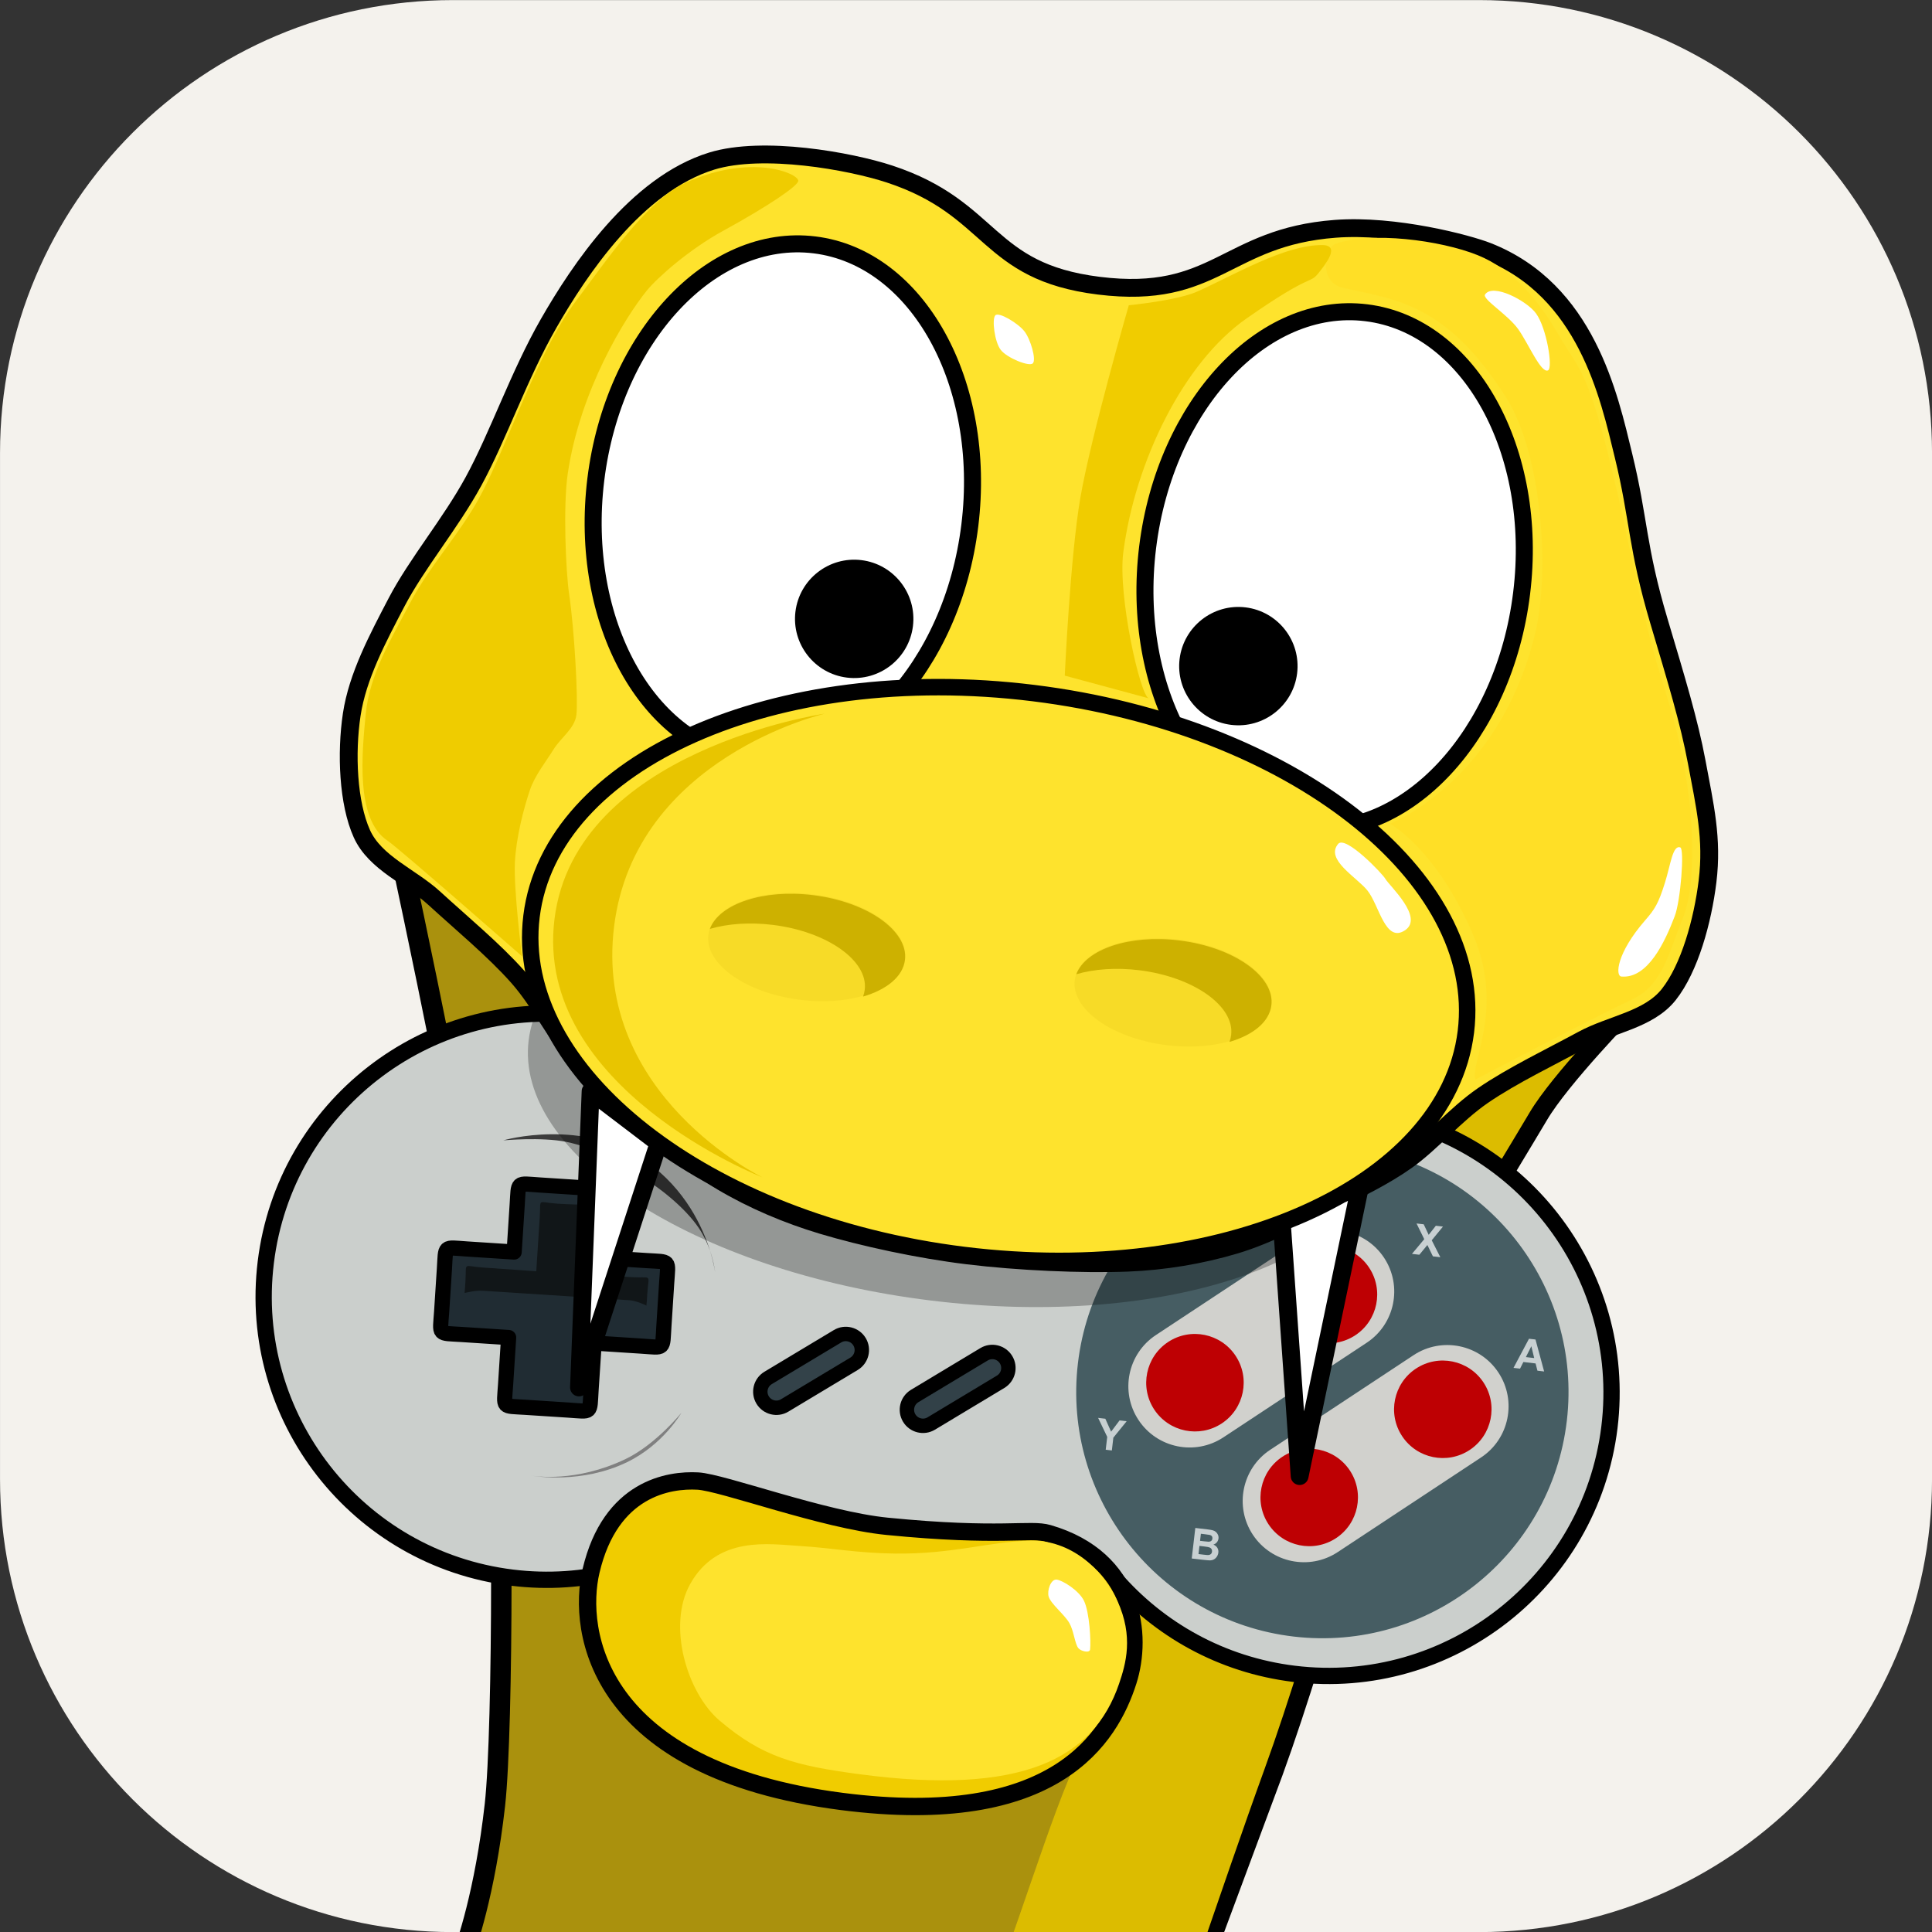 <svg width="256" height="256" viewBox="0 0 256 256" fill="none" xmlns="http://www.w3.org/2000/svg">
<rect x="0" y="0" width="256" height="256" fill="#333333" stroke="none"/>
<g clip-path="url(#clip0_3_37)">
<path d="M196.003 0.011H60.003C26.866 0.011 0.003 26.874 0.003 60.011V196.011C0.003 229.148 26.866 256.011 60.003 256.011H196.003C229.14 256.011 256.003 229.148 256.003 196.011V60.011C256.003 26.874 229.14 0.011 196.003 0.011Z" fill="#F4F2ED"/>
<path fill-rule="evenodd" clip-rule="evenodd" d="M61.208 259.376C61.77 257.948 64.269 250.856 65.58 239.149C66.703 229.105 66.719 189.462 65.58 179.19C63.813 163.224 53.092 113.345 53.092 113.345L215.707 133.568C215.707 133.568 206.777 142.714 203.821 147.716C199.442 155.12 191.765 167.191 187.328 177.731C181.304 192.052 175.401 216.23 168.652 234.798L159.209 260.18C112.633 260.251 112.368 260.579 61.208 259.376Z" fill="#AA910D" stroke="black" stroke-width="2.711" stroke-miterlimit="1.5" stroke-linecap="round" stroke-linejoin="round"/>
<path fill-rule="evenodd" clip-rule="evenodd" d="M172.047 154.521L214.592 133.24C214.592 133.24 205.661 142.385 202.698 147.387C198.326 154.791 190.649 166.862 186.212 177.402C180.188 191.724 174.286 215.902 167.537 234.47C164.732 242.19 161.589 251.422 158.291 260.955L127.263 274.034C133.003 261.581 137.472 245.724 141.559 235.841C149.277 217.159 153.6 191.742 159.998 176.919C163.523 168.769 172.047 154.521 172.047 154.521Z" fill="#DCBC00"/>
<path fill-rule="evenodd" clip-rule="evenodd" d="M180.611 147.326C201.151 149.852 215.78 168.585 213.257 189.134C210.726 209.682 191.992 224.313 171.452 221.787C161.845 220.606 153.542 215.885 147.666 209.094C147.637 209.06 147.58 208.992 147.58 208.992L94.149 202.399C94.149 202.399 94.051 202.468 94.005 202.502C86.662 207.664 77.465 210.228 67.865 209.047C47.318 206.52 32.689 187.787 35.22 167.239C37.743 146.69 56.477 132.059 77.025 134.586C87.868 135.92 170.6 146.095 180.611 147.326Z" fill="#CBCFCC" stroke="black" stroke-width="2.157" stroke-miterlimit="1.5" stroke-linecap="round" stroke-linejoin="round"/>
<path fill-rule="evenodd" clip-rule="evenodd" d="M179.026 152.061C196.904 154.161 209.712 170.382 207.613 188.262C205.512 206.141 189.293 218.952 171.415 216.852C153.538 214.753 140.728 198.531 142.829 180.652C144.929 162.772 161.149 149.961 179.026 152.061Z" fill="#465D63"/>
<path d="M187.091 166.145L188.721 164.197L187.696 162.115L188.651 162.227L189.309 163.622L190.257 162.416L191.203 162.527L189.713 164.344L190.852 166.587L189.867 166.472L189.134 164.967L188.07 166.26L187.091 166.145Z" fill="#C8D0D2"/>
<path d="M146.512 192.097L146.712 190.395L145.506 187.878L146.463 187.99L147.227 189.703L148.347 188.212L149.288 188.322L147.525 190.496L147.326 192.193L146.512 192.097Z" fill="#C8D0D2"/>
<path d="M158.385 202.462L160.003 202.652C160.322 202.69 160.56 202.731 160.714 202.777C160.868 202.821 161.002 202.894 161.116 202.993C161.23 203.092 161.321 203.217 161.387 203.367C161.453 203.518 161.476 203.68 161.456 203.855C161.434 204.045 161.362 204.213 161.241 204.359C161.121 204.505 160.968 204.607 160.784 204.666C161.022 204.767 161.198 204.911 161.309 205.1C161.422 205.288 161.464 205.499 161.436 205.733C161.415 205.917 161.351 206.091 161.245 206.255C161.139 206.419 161.006 206.544 160.846 206.63C160.685 206.717 160.495 206.759 160.276 206.758C160.138 206.756 159.808 206.727 159.287 206.669L157.911 206.508L158.385 202.462ZM159.123 203.232L159.013 204.167L159.548 204.23C159.867 204.267 160.065 204.286 160.143 204.286C160.285 204.286 160.401 204.25 160.49 204.179C160.58 204.109 160.632 204.009 160.648 203.878C160.662 203.753 160.64 203.647 160.58 203.561C160.52 203.474 160.423 203.415 160.289 203.383C160.209 203.364 159.977 203.332 159.592 203.286L159.123 203.232ZM158.934 204.84L158.807 205.922L159.563 206.011C159.857 206.045 160.045 206.059 160.126 206.052C160.25 206.044 160.356 206.002 160.442 205.925C160.528 205.849 160.58 205.739 160.597 205.595C160.611 205.474 160.594 205.367 160.544 205.276C160.496 205.184 160.418 205.113 160.311 205.061C160.204 205.009 159.965 204.962 159.594 204.918L158.934 204.84Z" fill="#C8D0D2"/>
<path d="M204.606 181.728L203.718 181.623L203.472 180.663L201.856 180.473L201.414 181.353L200.547 181.251L202.598 177.391L203.461 177.492L204.606 181.728ZM203.29 179.95L202.909 178.384L202.187 179.821L203.29 179.95Z" fill="#C8D0D2"/>
<path fill-rule="evenodd" clip-rule="evenodd" d="M181.098 177.918C184.838 175.449 185.87 170.407 183.402 166.667C180.933 162.927 175.892 161.895 172.152 164.364L153.159 176.903C149.419 179.373 148.387 184.414 150.855 188.154C153.324 191.894 158.365 192.926 162.105 190.457L181.098 177.918Z" fill="#D1D1CD"/>
<path fill-rule="evenodd" clip-rule="evenodd" d="M163.728 179.656C165.692 182.632 164.87 186.643 161.895 188.607C158.92 190.572 154.91 189.751 152.945 186.775C150.982 183.799 151.802 179.788 154.778 177.824C157.753 175.86 161.763 176.681 163.728 179.656Z" fill="#BE0003"/>
<path fill-rule="evenodd" clip-rule="evenodd" d="M181.419 167.977C183.383 170.952 182.561 174.962 179.587 176.927C176.611 178.891 172.601 178.07 170.637 175.095C168.673 172.118 169.494 168.108 172.47 166.144C175.444 164.179 179.455 165 181.419 167.977Z" fill="#BE0003"/>
<path fill-rule="evenodd" clip-rule="evenodd" d="M196.248 193.121C199.988 190.652 201.02 185.611 198.551 181.871C196.083 178.131 191.042 177.098 187.302 179.568L168.308 192.107C164.569 194.576 163.537 199.617 166.005 203.357C168.474 207.097 173.514 208.13 177.254 205.661L196.248 193.121Z" fill="#D1D1CD"/>
<path fill-rule="evenodd" clip-rule="evenodd" d="M178.869 194.859C180.833 197.835 180.012 201.846 177.036 203.81C174.061 205.774 170.051 204.953 168.087 201.977C166.123 199.002 166.944 194.991 169.92 193.027C172.895 191.063 176.905 191.884 178.869 194.859Z" fill="#BE0003"/>
<path fill-rule="evenodd" clip-rule="evenodd" d="M196.569 183.18C198.533 186.156 197.711 190.166 194.737 192.13C191.761 194.095 187.751 193.274 185.787 190.297C183.823 187.322 184.644 183.312 187.619 181.347C190.594 179.383 194.605 180.204 196.569 183.18Z" fill="#BE0003"/>
<path fill-rule="evenodd" clip-rule="evenodd" d="M113.894 177.79C113.289 176.783 111.981 176.456 110.975 177.061L101.778 182.583C100.772 183.188 100.445 184.496 101.05 185.502C101.654 186.509 102.962 186.836 103.968 186.232L113.165 180.709C114.171 180.104 114.498 178.797 113.894 177.79Z" fill="#334249" stroke="black" stroke-width="1.909" stroke-miterlimit="1.5" stroke-linecap="round" stroke-linejoin="round"/>
<path fill-rule="evenodd" clip-rule="evenodd" d="M133.313 180.174C132.708 179.168 131.4 178.842 130.394 179.447L121.202 184.976C120.195 185.582 119.869 186.89 120.474 187.896C121.08 188.902 122.388 189.228 123.394 188.623L132.587 183.094C133.593 182.488 133.919 181.181 133.313 180.174Z" fill="#324148" stroke="black" stroke-width="1.909" stroke-miterlimit="1.5" stroke-linecap="round" stroke-linejoin="round"/>
<path fill-rule="evenodd" clip-rule="evenodd" d="M147.781 152.551C148.07 150.195 146.393 148.047 144.038 147.758L108.228 143.354C105.873 143.064 103.725 144.741 103.436 147.097L102.386 155.633C102.096 157.989 103.773 160.137 106.128 160.426L141.938 164.83C144.294 165.12 146.441 163.442 146.731 161.087L147.781 152.551Z" fill="#646464"/>
<path fill-rule="evenodd" clip-rule="evenodd" d="M67.396 177.229L66.994 183.461C66.788 186.651 66.454 186.27 69.646 186.477L75.309 186.843C78.493 187.048 78.113 187.383 78.319 184.193L78.729 177.962L84.952 178.364C88.144 178.57 87.764 178.906 87.97 175.715L88.335 170.05C88.541 166.859 88.875 167.241 85.69 167.035L79.459 166.632L79.861 160.401C80.067 157.21 80.401 157.591 77.209 157.385L71.546 157.019C68.354 156.813 68.742 156.478 68.528 159.669L68.126 165.9L61.895 165.497C58.711 165.291 59.091 164.956 58.886 168.146L58.52 173.811C58.306 177.001 57.972 176.62 61.164 176.826L67.396 177.229Z" fill="#202C33" stroke="black" stroke-width="2.011" stroke-miterlimit="1.5" stroke-linecap="round" stroke-linejoin="round"/>
<path fill-rule="evenodd" clip-rule="evenodd" d="M63.917 171.027L83.39 172.287C84.373 172.35 85.653 172.992 85.653 172.992C85.653 172.992 85.697 172.564 85.713 172.313L85.774 171.381C85.95 168.646 86.488 169.413 83.588 169.225L76.998 168.812L77.456 161.721C77.632 158.987 78.178 159.754 75.27 159.565L73.969 159.502C71.06 159.314 71.692 158.623 71.516 161.358L71.058 168.448L64.114 167.966C61.214 167.778 61.846 167.087 61.67 169.823L61.609 170.755C61.592 171.034 61.565 171.328 61.565 171.328C61.565 171.328 62.958 170.965 63.917 171.027Z" fill="#111618"/>
<path fill-rule="evenodd" clip-rule="evenodd" d="M70.339 195.517C70.861 195.609 76.316 196.474 82.877 193.338C86.885 191.422 90.301 187.185 90.301 187.185C90.301 187.185 87.903 191.415 83.089 193.744C77.115 196.641 70.901 195.618 70.339 195.517Z" fill="#808080"/>
<path fill-rule="evenodd" clip-rule="evenodd" d="M94.083 165.732C93.755 164.794 93.279 163.731 92.592 162.716C90.696 159.919 87.253 157.231 84.137 155.352C81.579 153.806 78.71 152.056 75.062 151.308C71.765 150.633 66.688 151.105 66.688 151.105C66.688 151.105 77.306 147.996 85.688 153.945C90.833 157.598 93.111 162.625 94.083 165.732C94.633 167.332 94.752 168.565 94.752 168.565C94.752 168.565 94.612 167.438 94.083 165.732Z" fill="#3B3B3B"/>
<path fill-rule="evenodd" clip-rule="evenodd" d="M145.603 37.856C161.148 39.778 162.362 31.424 176.925 30.319C184.873 29.717 194.538 32.303 197.096 33.31C210.202 38.462 213.205 52.484 215.123 60.372C217.181 68.795 216.887 72.46 219.82 82.311C222.126 90.049 223.822 95.606 224.827 100.982C225.901 106.729 226.953 111.124 226.257 116.789C225.614 122.027 223.887 128.274 221.129 131.768C218.467 135.143 213.493 135.707 209.714 137.759C205.61 139.993 200.372 142.499 196.485 145.17C192.839 147.676 189.685 151.454 186.388 153.787C183.37 155.922 180.006 157.537 176.689 159.168C172.9 161.03 168.205 163.601 163.65 164.959C159.103 166.316 154.214 167.126 149.401 167.314C143.483 167.545 134.9 167.174 128.153 166.344C121.657 165.545 114.346 163.961 108.936 162.337C104.324 160.953 99.755 159.018 95.672 156.598C91.589 154.179 87.655 150.546 84.43 147.821C81.606 145.435 78.733 143.053 76.329 140.252C73.687 137.188 71.549 132.759 68.617 129.445C65.492 125.911 61.016 122.211 57.574 119.049C54.412 116.143 49.715 114.389 47.948 110.471C46.117 106.412 45.838 99.804 46.605 94.695C47.371 89.585 50.073 84.549 52.541 79.814C55.231 74.668 59.697 69.364 62.724 63.813C66.081 57.653 68.761 49.72 72.695 42.856C76.735 35.811 84.275 24.432 94.309 21.343C101.102 19.252 112.648 21.344 117.852 23.054C131.735 27.62 130.535 35.992 145.603 37.856Z" fill="#FEE32D" stroke="black" stroke-width="2.361" stroke-miterlimit="1.5" stroke-linecap="round" stroke-linejoin="round"/>
<path fill-rule="evenodd" clip-rule="evenodd" d="M176.888 32.351C181.54 30.605 190.872 31.823 195.803 33.811C200.516 35.714 203.895 39.855 206.468 44.285C209.737 49.923 210.842 48.537 216.177 73.831C217.388 79.534 218.748 85.421 219.974 89.328C220.835 92.073 221.516 94.338 222.225 97.113C223.146 100.703 224.097 106.521 224.19 110.704C224.271 114.584 224.265 118.645 222.777 122.212C221.281 125.783 220.356 130.443 216.52 132.292C210.305 135.282 195.517 143.028 195.517 143.028C194.674 141.14 199.424 133.78 195.221 123.929C190.344 112.474 184.183 109.148 184.183 109.148C184.183 109.148 198.654 103.584 203.409 83.959C205.436 75.599 204.271 60.103 199.594 52.709C191.75 40.3 185.09 39.701 177.965 38.144C174.698 37.429 175.503 32.874 176.888 32.351Z" fill="#FFDF26"/>
<path fill-rule="evenodd" clip-rule="evenodd" d="M149.573 40.449C149.573 40.449 155.941 39.827 158.629 38.637C163.339 36.551 170.195 32.422 175.224 32.473C177.69 32.499 175.578 35.073 174.741 36.141C173.478 37.743 174.083 35.96 165.145 42.216C156.836 48.035 150.409 61.098 148.838 73.221C148.106 78.848 151.069 92.193 152.217 92.531L141.087 89.524C141.087 89.524 141.813 73.724 143.153 65.952C144.567 57.772 149.573 40.449 149.573 40.449Z" fill="#F0CC00"/>
<path fill-rule="evenodd" clip-rule="evenodd" d="M69.165 126.711C69.165 126.711 52.847 112.386 51.33 111.378C47.098 108.572 47.955 99.857 48.461 94.596C48.968 89.334 51.914 84.512 54.386 79.812C56.889 75.053 60.816 70.858 63.467 66.038C67.103 59.4 71.221 46.638 76.246 39.986C80.293 34.616 85.715 26.529 90.872 24.206C99.493 20.323 105.654 22.921 105.776 23.934C105.853 24.577 101.757 27.335 95.769 30.613C91.382 33.015 87.144 36.733 85.695 38.516C82.862 42.012 76.871 51.66 75.233 62.734C74.597 67.038 74.972 75.744 75.411 78.719C76.117 83.453 76.621 92.709 76.373 94.732C76.15 96.542 74.313 97.741 73.352 99.292C72.329 100.946 70.899 102.7 70.224 104.659C69.376 107.156 68.387 111.003 68.224 114.272C68.051 117.948 69.165 126.711 69.165 126.711Z" fill="#EFCC00"/>
<path fill-rule="evenodd" clip-rule="evenodd" d="M196.777 39.026C197.795 37.473 202.337 39.865 203.542 41.546C204.95 43.497 205.789 48.75 205.129 49.073C204.193 49.533 202.516 45.495 201.157 43.596C199.748 41.645 196.378 39.638 196.777 39.026Z" fill="white"/>
<path fill-rule="evenodd" clip-rule="evenodd" d="M222.649 112.289C221.631 111.924 221.371 114.559 220.614 116.964C219.751 119.737 219.254 120.501 218.009 121.925C214.174 126.33 214.019 129.326 214.842 129.397C218.359 129.698 220.622 124.783 221.908 121.403C222.69 119.372 223.219 112.496 222.649 112.289Z" fill="white"/>
<path fill-rule="evenodd" clip-rule="evenodd" d="M131.885 41.782C132.357 41.292 134.906 42.836 135.736 43.896C136.566 44.955 137.332 47.651 136.859 48.141C136.387 48.631 133.432 47.43 132.61 46.37C131.779 45.31 131.413 42.272 131.885 41.782Z" fill="white"/>
<path fill-rule="evenodd" clip-rule="evenodd" d="M181.039 41.441C194.718 43.123 203.943 59.78 201.622 78.613C199.31 97.447 186.322 111.372 172.65 109.691C158.971 108.008 149.755 91.353 152.067 72.518C154.388 53.685 167.367 39.76 181.039 41.441Z" fill="white" stroke="black" stroke-width="2.255" stroke-miterlimit="1.5" stroke-linecap="round" stroke-linejoin="round"/>
<path fill-rule="evenodd" clip-rule="evenodd" d="M165.049 80.481C169.34 81.009 172.402 84.926 171.875 89.221C171.347 93.517 167.428 96.576 163.13 96.047C158.839 95.519 155.777 91.603 156.304 87.306C156.84 83.012 160.751 79.953 165.049 80.481Z" fill="black"/>
<path fill-rule="evenodd" clip-rule="evenodd" d="M107.93 32.449C121.602 34.131 130.826 50.787 128.506 69.621C126.193 88.455 113.205 102.379 99.534 100.698C85.862 99.017 76.638 82.36 78.95 63.526C81.271 44.693 94.251 30.767 107.93 32.449Z" fill="white" stroke="black" stroke-width="2.255" stroke-miterlimit="1.5" stroke-linecap="round" stroke-linejoin="round"/>
<path fill-rule="evenodd" clip-rule="evenodd" d="M114.145 74.221C118.435 74.748 121.498 78.665 120.97 82.961C120.443 87.257 116.524 90.315 112.225 89.786C107.935 89.258 104.872 85.342 105.4 81.046C105.927 76.751 109.846 73.692 114.145 74.221Z" fill="black"/>
<path fill-rule="evenodd" clip-rule="evenodd" d="M92.466 196.246C95.757 196.428 109.096 201.407 117.545 202.244C132.662 203.74 136.462 202.472 138.926 203.191C150.418 206.543 151.395 216.744 149.483 222.735C147.103 230.198 139.917 242.366 111.513 238.698C79.011 234.501 76.429 216.158 78.318 208.145C80.9 197.188 88.643 196.036 92.466 196.246Z" fill="#F0CC00" stroke="black" stroke-width="2.297" stroke-miterlimit="1.5" stroke-linecap="round" stroke-linejoin="round"/>
<path fill-rule="evenodd" clip-rule="evenodd" d="M105.895 204.844C110.039 205.089 113.515 205.79 118.562 205.855C126.219 205.951 131.049 204.277 136.476 204.146C141.901 204.015 146.112 207.922 148.049 212.109C150.245 216.854 149.165 220.504 148.287 223.093C144.915 233.033 135.418 237.968 113.853 235.088C105.349 233.951 101.07 232.842 95.364 228C91.059 224.347 88.342 215.407 91.472 209.855C95.094 203.433 101.977 204.612 105.895 204.844Z" fill="#FEE32D"/>
<path fill-rule="evenodd" clip-rule="evenodd" d="M140.019 209.307C140.8 209.402 142.98 210.746 143.639 212.127C144.377 213.67 144.568 217.526 144.441 218.568C144.378 219.088 143.202 218.791 142.878 218.378C142.421 217.794 142.282 216.079 141.696 215.062C141.042 213.925 139.232 212.515 138.952 211.556C138.719 210.759 139.237 209.212 140.019 209.307Z" fill="white"/>
<path fill-rule="evenodd" clip-rule="evenodd" d="M130.083 117.286C161.348 121.131 185.215 136.583 183.348 151.77C181.479 166.958 154.579 176.167 123.314 172.322C92.049 168.477 68.182 153.025 70.05 137.837C71.918 122.649 98.818 113.441 130.083 117.286Z" fill="black" fill-opacity="0.27"/>
<path fill-rule="evenodd" clip-rule="evenodd" d="M169.819 161.609L180.227 157.138L172.209 195.589L169.819 161.609Z" fill="white" stroke="black" stroke-width="2.361" stroke-miterlimit="1.5" stroke-linecap="round" stroke-linejoin="round"/>
<path fill-rule="evenodd" clip-rule="evenodd" d="M87.273 151.457L78.256 144.597L76.718 183.845L87.273 151.457Z" fill="white" stroke="black" stroke-width="2.361" stroke-miterlimit="1.5" stroke-linecap="round" stroke-linejoin="round"/>
<path fill-rule="evenodd" clip-rule="evenodd" d="M136.939 91.837C171.104 96.063 196.777 116.176 194.236 136.722C191.693 157.268 161.891 170.517 127.725 166.291C93.561 162.063 67.887 141.949 70.43 121.403C72.971 100.857 102.773 87.608 136.939 91.837Z" fill="#FEE32D" stroke="black" stroke-width="2.183" stroke-miterlimit="1.5" stroke-linecap="round" stroke-linejoin="round"/>
<path fill-rule="evenodd" clip-rule="evenodd" d="M109.288 94.563C109.288 94.563 84.141 100.358 81.37 122.758C78.595 145.158 101.013 155.997 101.013 155.997C101.013 155.997 70.697 144.181 73.472 121.781C76.243 99.38 109.288 94.563 109.288 94.563Z" fill="#E8C500"/>
<path fill-rule="evenodd" clip-rule="evenodd" d="M156.31 124.519C163.504 125.41 168.958 129.262 168.481 133.115C168.004 136.97 161.776 139.377 154.582 138.486C147.388 137.596 141.935 133.744 142.412 129.89C142.889 126.035 149.117 123.629 156.31 124.519Z" fill="#F7DB27"/>
<path fill-rule="evenodd" clip-rule="evenodd" d="M142.614 129.091C143.874 125.771 149.672 123.801 156.29 124.62C163.484 125.51 168.939 129.362 168.46 133.216C168.189 135.417 166.04 137.145 162.911 138.058C163.02 137.768 163.095 137.468 163.133 137.158C163.612 133.304 158.157 129.452 150.964 128.562C147.876 128.18 144.97 128.405 142.614 129.091Z" fill="#CDB100"/>
<path fill-rule="evenodd" clip-rule="evenodd" d="M107.759 118.512C114.953 119.402 120.407 123.254 119.93 127.108C119.453 130.963 113.225 133.369 106.031 132.479C98.837 131.588 93.384 127.737 93.861 123.883C94.338 120.028 100.566 117.621 107.759 118.512Z" fill="#F7DB27"/>
<path fill-rule="evenodd" clip-rule="evenodd" d="M94.062 123.083C95.323 119.763 101.121 117.793 107.739 118.612C114.933 119.502 120.388 123.354 119.909 127.209C119.638 129.409 117.489 131.137 114.36 132.05C114.468 131.76 114.544 131.46 114.582 131.15C115.061 127.296 109.606 123.444 102.412 122.554C99.325 122.172 96.419 122.397 94.062 123.083Z" fill="#CDB100"/>
<path fill-rule="evenodd" clip-rule="evenodd" d="M177.32 111.813C178.298 110.677 183.142 115.715 183.576 116.462C184.103 117.385 188.725 121.56 186.174 123.266C183.553 125.013 182.767 119.971 181.208 118.016C179.785 116.228 175.545 113.896 177.32 111.813Z" fill="white"/>
</g>
<defs>
<clipPath id="clip0_3_37">
<rect width="256" height="256" fill="white"/>
</clipPath>
</defs>
</svg>
